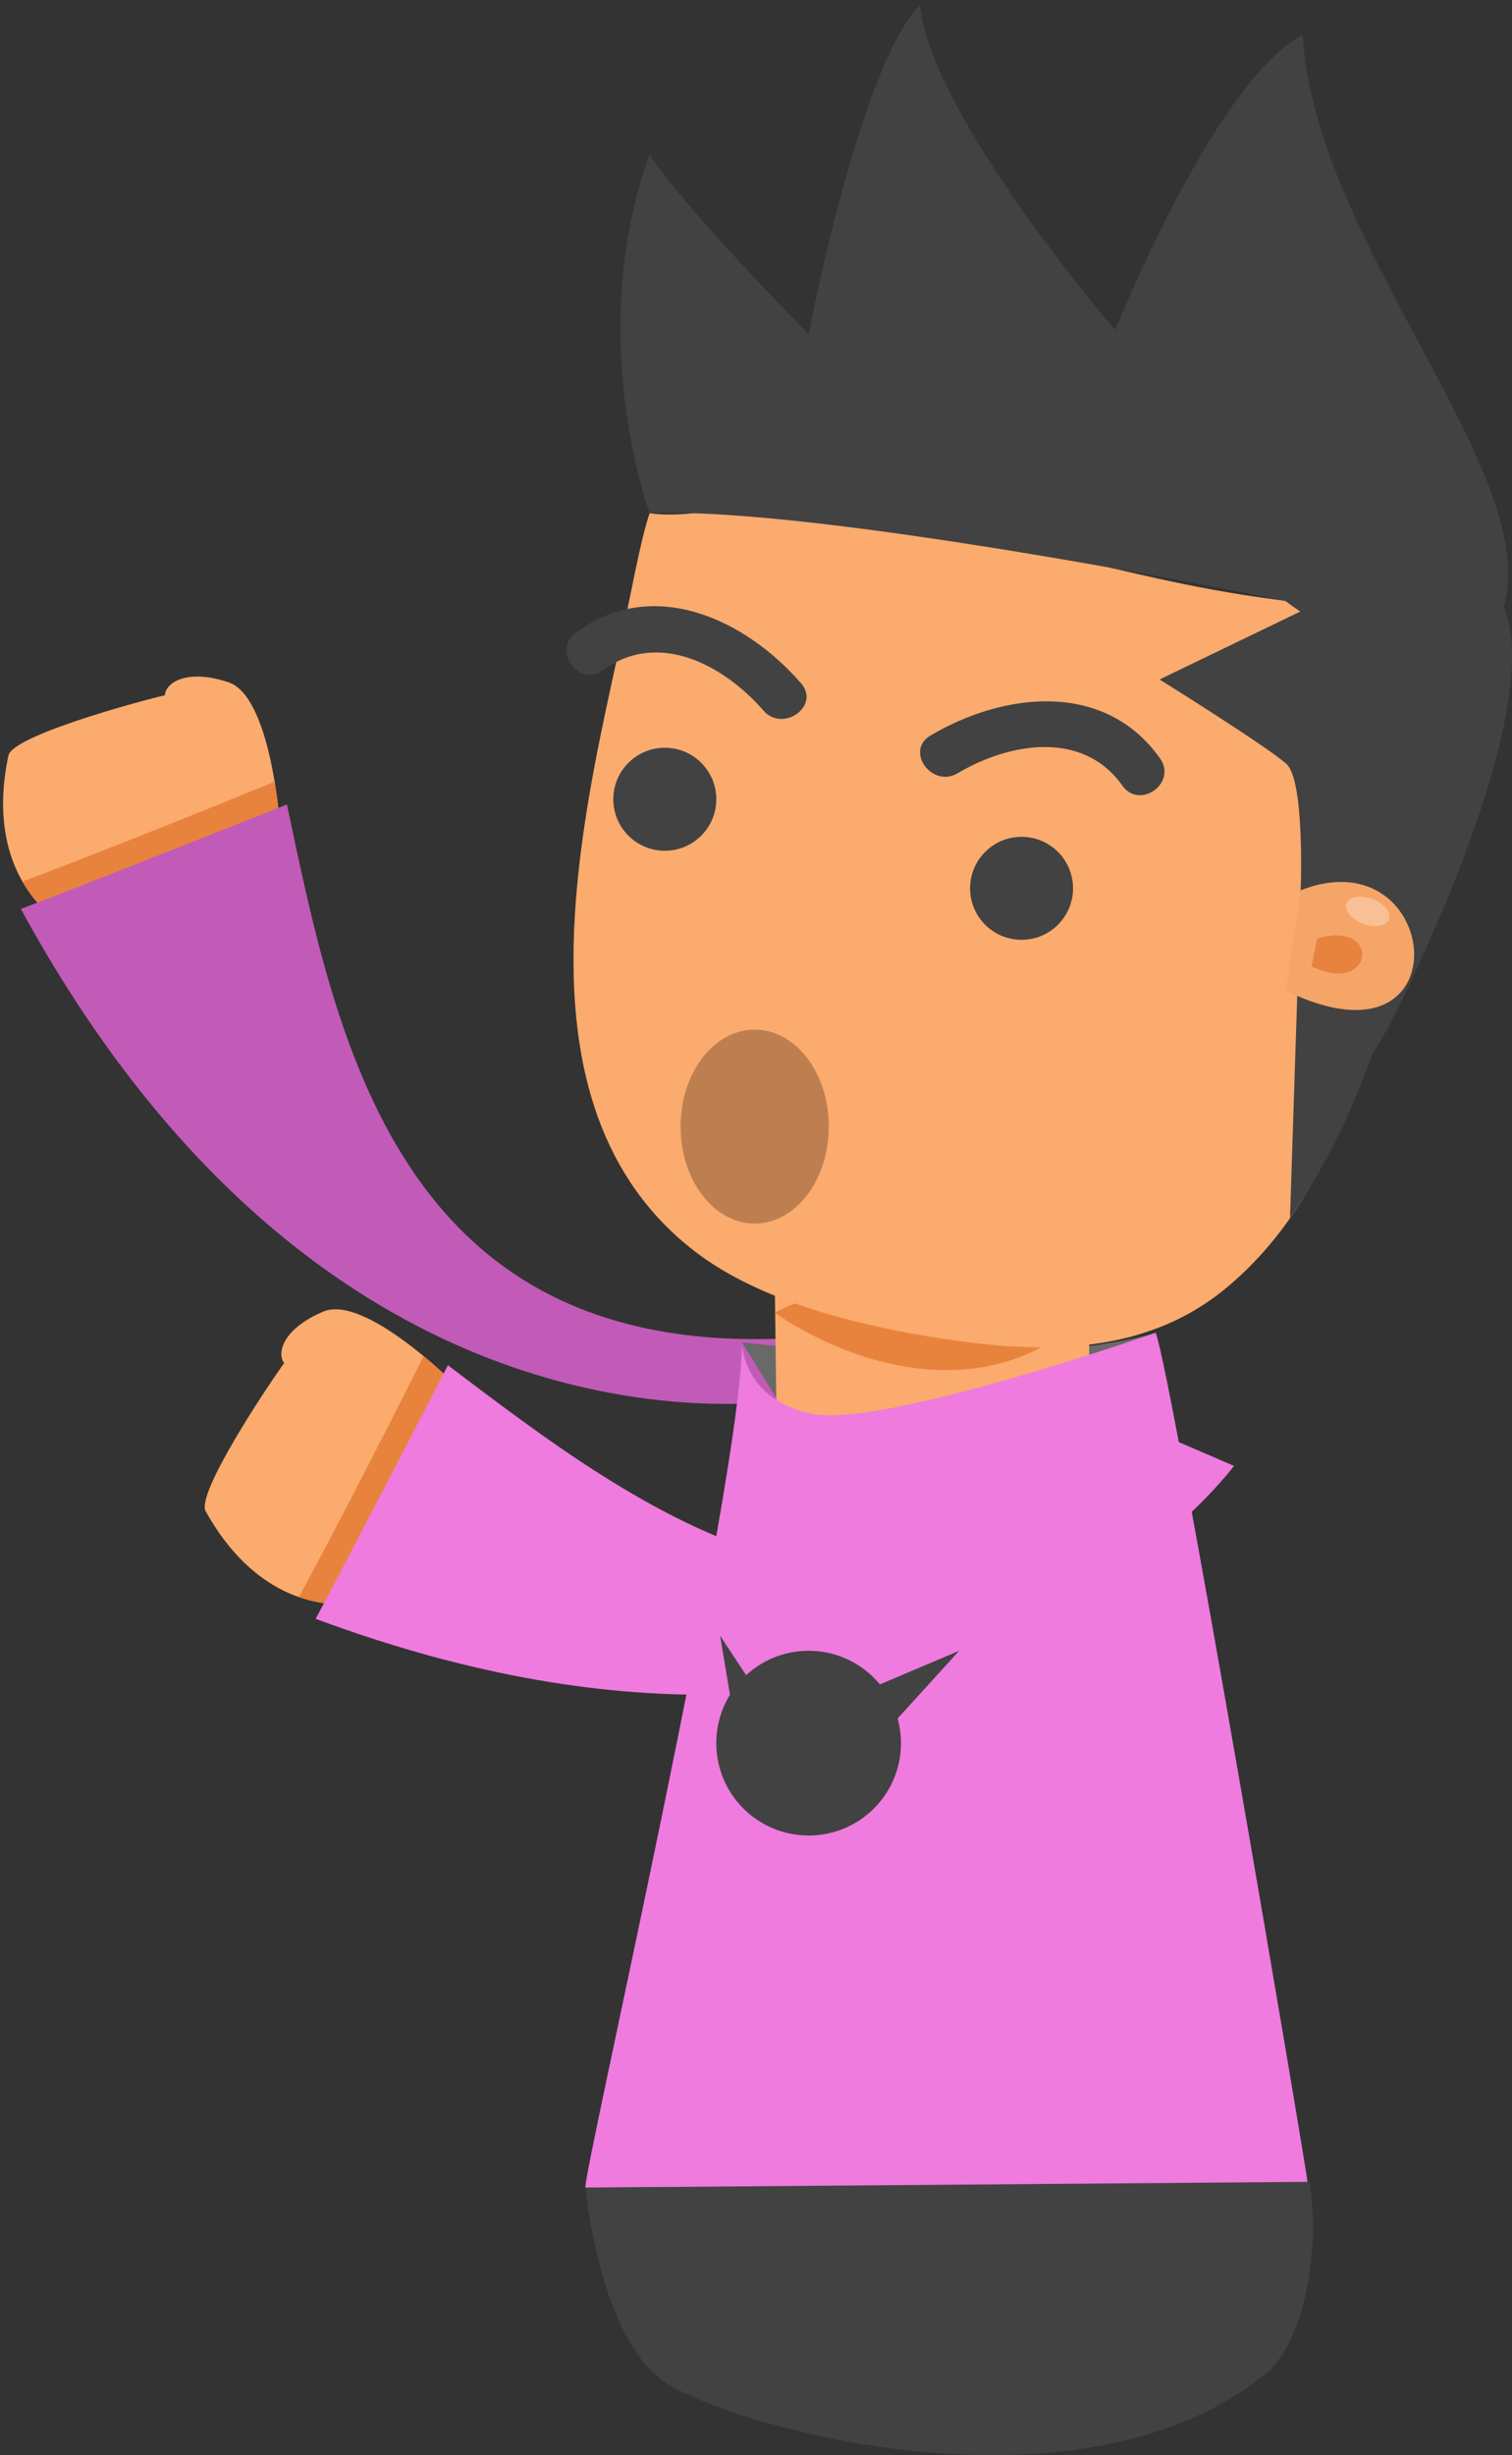 <?xml version="1.0" encoding="utf-8"?>
<!-- Generator: Adobe Illustrator 16.0.0, SVG Export Plug-In . SVG Version: 6.00 Build 0)  -->
<!DOCTYPE svg PUBLIC "-//W3C//DTD SVG 1.1//EN" "http://www.w3.org/Graphics/SVG/1.1/DTD/svg11.dtd">
<svg version="1.1" id="Layer_1" xmlns="http://www.w3.org/2000/svg" xmlns:xlink="http://www.w3.org/1999/xlink" x="0px" y="0px"
	 width="100.781px" height="163.594px" viewBox="0 0 100.781 163.594" enable-background="new 0 0 100.781 163.594"
	 xml:space="preserve">
<rect x="0" y="0" width="100.781" height="163.594" fill="#333333" stroke="none"/>
<g>
	<path fill="#FAAB6D" d="M18.639,54.778c0,0-0.589-8.386-3.419-9.319c-2.831-0.933-4.19,0.066-4.23,0.87
		c-1.94,0.452-10.167,2.707-10.43,4.019c-0.264,1.313-1.397,6.691,2.542,10.434L18.639,54.778z"/>
	<path fill="#E8833E" d="M1.502,58.74c0.407,0.709,0.924,1.399,1.601,2.041l15.537-6.003c0,0-0.082-1.174-0.333-2.691
		C14.567,53.619,7.267,56.574,1.502,58.74z"/>
	<path fill="#C15BB7" d="M54.258,93.051c0,0-31.275,7.127-52.87-32.485c2.997-1.106,17.738-6.96,17.738-6.96
		c3.288,15.529,7.321,36.771,33.273,35.578L54.258,93.051z"/>
</g>
<path fill="#696969" d="M77.034,88.808c0,0-8.323,2.815-27.583,0.64l2.992,4.832l19.849-0.412L77.034,88.808z"/>
<rect x="51.717" y="85.608" transform="matrix(-1 0.013 -0.013 -1 125.566 185.382)" fill="#FAAB6D" width="20.897" height="15.002"/>
<path fill="#E8833E" d="M51.644,87.469c0,0,5.239,3.914,11.65,3.828s9.245-4.107,9.245-4.107S58.663,83.646,51.644,87.469z"/>
<g>
	<path fill="#424242" d="M93.839,39.022c6.819-3.21,11.124,2.479,0.669,25.382c-8.604,18.853-4.166-4.679-4.166-4.679L93.839,39.022
		z"/>
	<path fill="#FAAB6D" d="M39.882,74.521c1.245,3.407,3.296,6.463,6.471,8.896c4.146,3.176,10.261,4.742,15.321,5.601
		c7.019,1.188,14.39,1.562,20.14-3.261c9.514-7.979,10.834-22.614,12.188-34.026c0.54-4.545,0.488-8.195,0.104-10.529
		c-2.813-0.387-5.626-0.774-8.437-1.162c-0.477-0.064-0.952-0.131-1.427-0.196c-9.381-1.294-18.762-4.588-28.144-5.88
		c-0.898-0.124-1.799-0.248-2.696-0.373c-3.368-0.464-6.736,1.072-10.105,0.607c-0.675,2.057-1.213,5.313-2.099,9.352
		C39.195,52.676,36.393,64.98,39.882,74.521z"/>
	<path fill="#424242" d="M95.435,52.443c0.54-4.545,1.204-9.629,0.817-11.962c-2.169-0.298-6.486,0.12-8.655-0.179l-10.307,4.975
		c0,0,7.236,4.507,8.463,5.636c1.229,1.13,0.943,8.411,0.943,8.411l-0.712,21.835C91.771,72.896,94.311,61.918,95.435,52.443z"/>
	<circle fill="#424242" cx="44.312" cy="53.258" r="3.432"/>
	<circle fill="#424242" cx="68.091" cy="59.193" r="3.431"/>
	<g>
		<path fill="#424242" d="M40.197,44.661c3.691-2.715,8.087-0.313,10.687,2.685c1.297,1.496,3.817-0.303,2.512-1.81
			c-3.706-4.273-9.854-7.175-15.008-3.386C36.781,43.332,38.589,45.844,40.197,44.661L40.197,44.661z"/>
	</g>
	<g>
		<path fill="#424242" d="M77.324,50.543c-3.692-5.224-10.444-4.412-15.309-1.527c-1.716,1.017,0.106,3.52,1.811,2.51
			c3.414-2.023,8.342-2.914,10.988,0.827C75.966,53.981,78.476,52.17,77.324,50.543L77.324,50.543z"/>
	</g>
	<g>
		<g>
			<path fill="#F6A569" d="M86.697,59.324c9.436-3.709,11.051,12.551-0.986,6.691L86.697,59.324z"/>
			<path fill="#E8833E" d="M87.802,62.535c4.338-1.277,3.763,3.895-0.39,1.854L87.802,62.535z"/>
		</g>
		
			<ellipse transform="matrix(0.349 -0.937 0.937 0.349 2.443 124.974)" opacity="0.3" fill="#FFFFFF" enable-background="new    " cx="91.184" cy="60.729" rx="0.877" ry="1.512"/>
	</g>
	<ellipse fill="#BD7E50" cx="50.303" cy="75.069" rx="4.938" ry="6.46"/>
	<path fill="#424242" d="M43.297,34.195c0,0-4.371-11.906,0-23.884C46,14.334,53.898,22.254,53.898,22.254s3.422-17.92,7.428-21.92
		C62,7.666,74.333,22,74.333,22S80.992,5.334,86.829,2.334c0.838,14,15.979,29.187,13.408,38.093
		c-2.57,8.907-14.568-0.39-14.568-0.39S54.926,33.724,43.297,34.195z"/>
</g>
<path fill="#EF7BDE" d="M49.451,89.448c0.014,9.293-10.725,55.913-10.424,56.32l48.163-0.135
	c-0.216-1.801-9.057-53.905-10.156-56.826c0,0-18.223,6.369-22.903,5.404C49.451,93.25,49.451,89.448,49.451,89.448z"/>
<path fill="#424242" d="M39.027,145.769c0,0,0.908,9.922,5.226,12.917c4.321,2.994,28.017,9.754,40.418-0.771
	c2.602-2.686,3.26-8.871,2.6-12.529L39.027,145.769z"/>
<g>
	<path fill="#FAAB6D" d="M30.257,92.18c0,0-5.947-5.941-8.695-4.787c-2.749,1.154-3.118,2.8-2.621,3.434
		c-1.167,1.613-5.895,8.715-5.231,9.877s3.337,5.965,8.767,6.203L30.257,92.18z"/>
	<path fill="#E8833E" d="M19.928,106.417c0.771,0.268,1.614,0.449,2.546,0.49l7.782-14.728c0,0-0.833-0.832-2.019-1.812
		C26.424,93.978,22.855,100.999,19.928,106.417z"/>
	<path fill="#EF7BDE" d="M82.249,97.679c0,0-18.92,25.903-61.211,10.19c1.536-2.804,8.817-16.895,8.817-16.895
		c12.672,9.559,29.656,22.938,48.453,5.005L82.249,97.679z"/>
</g>
<circle fill="#424242" cx="53.899" cy="116.154" r="6.155"/>
<polygon fill="#424242" points="58.333,116.154 63.932,110 56.667,113.079 "/>
<polygon fill="#424242" points="50.803,113.245 48,109 49,115 "/>
</svg>
